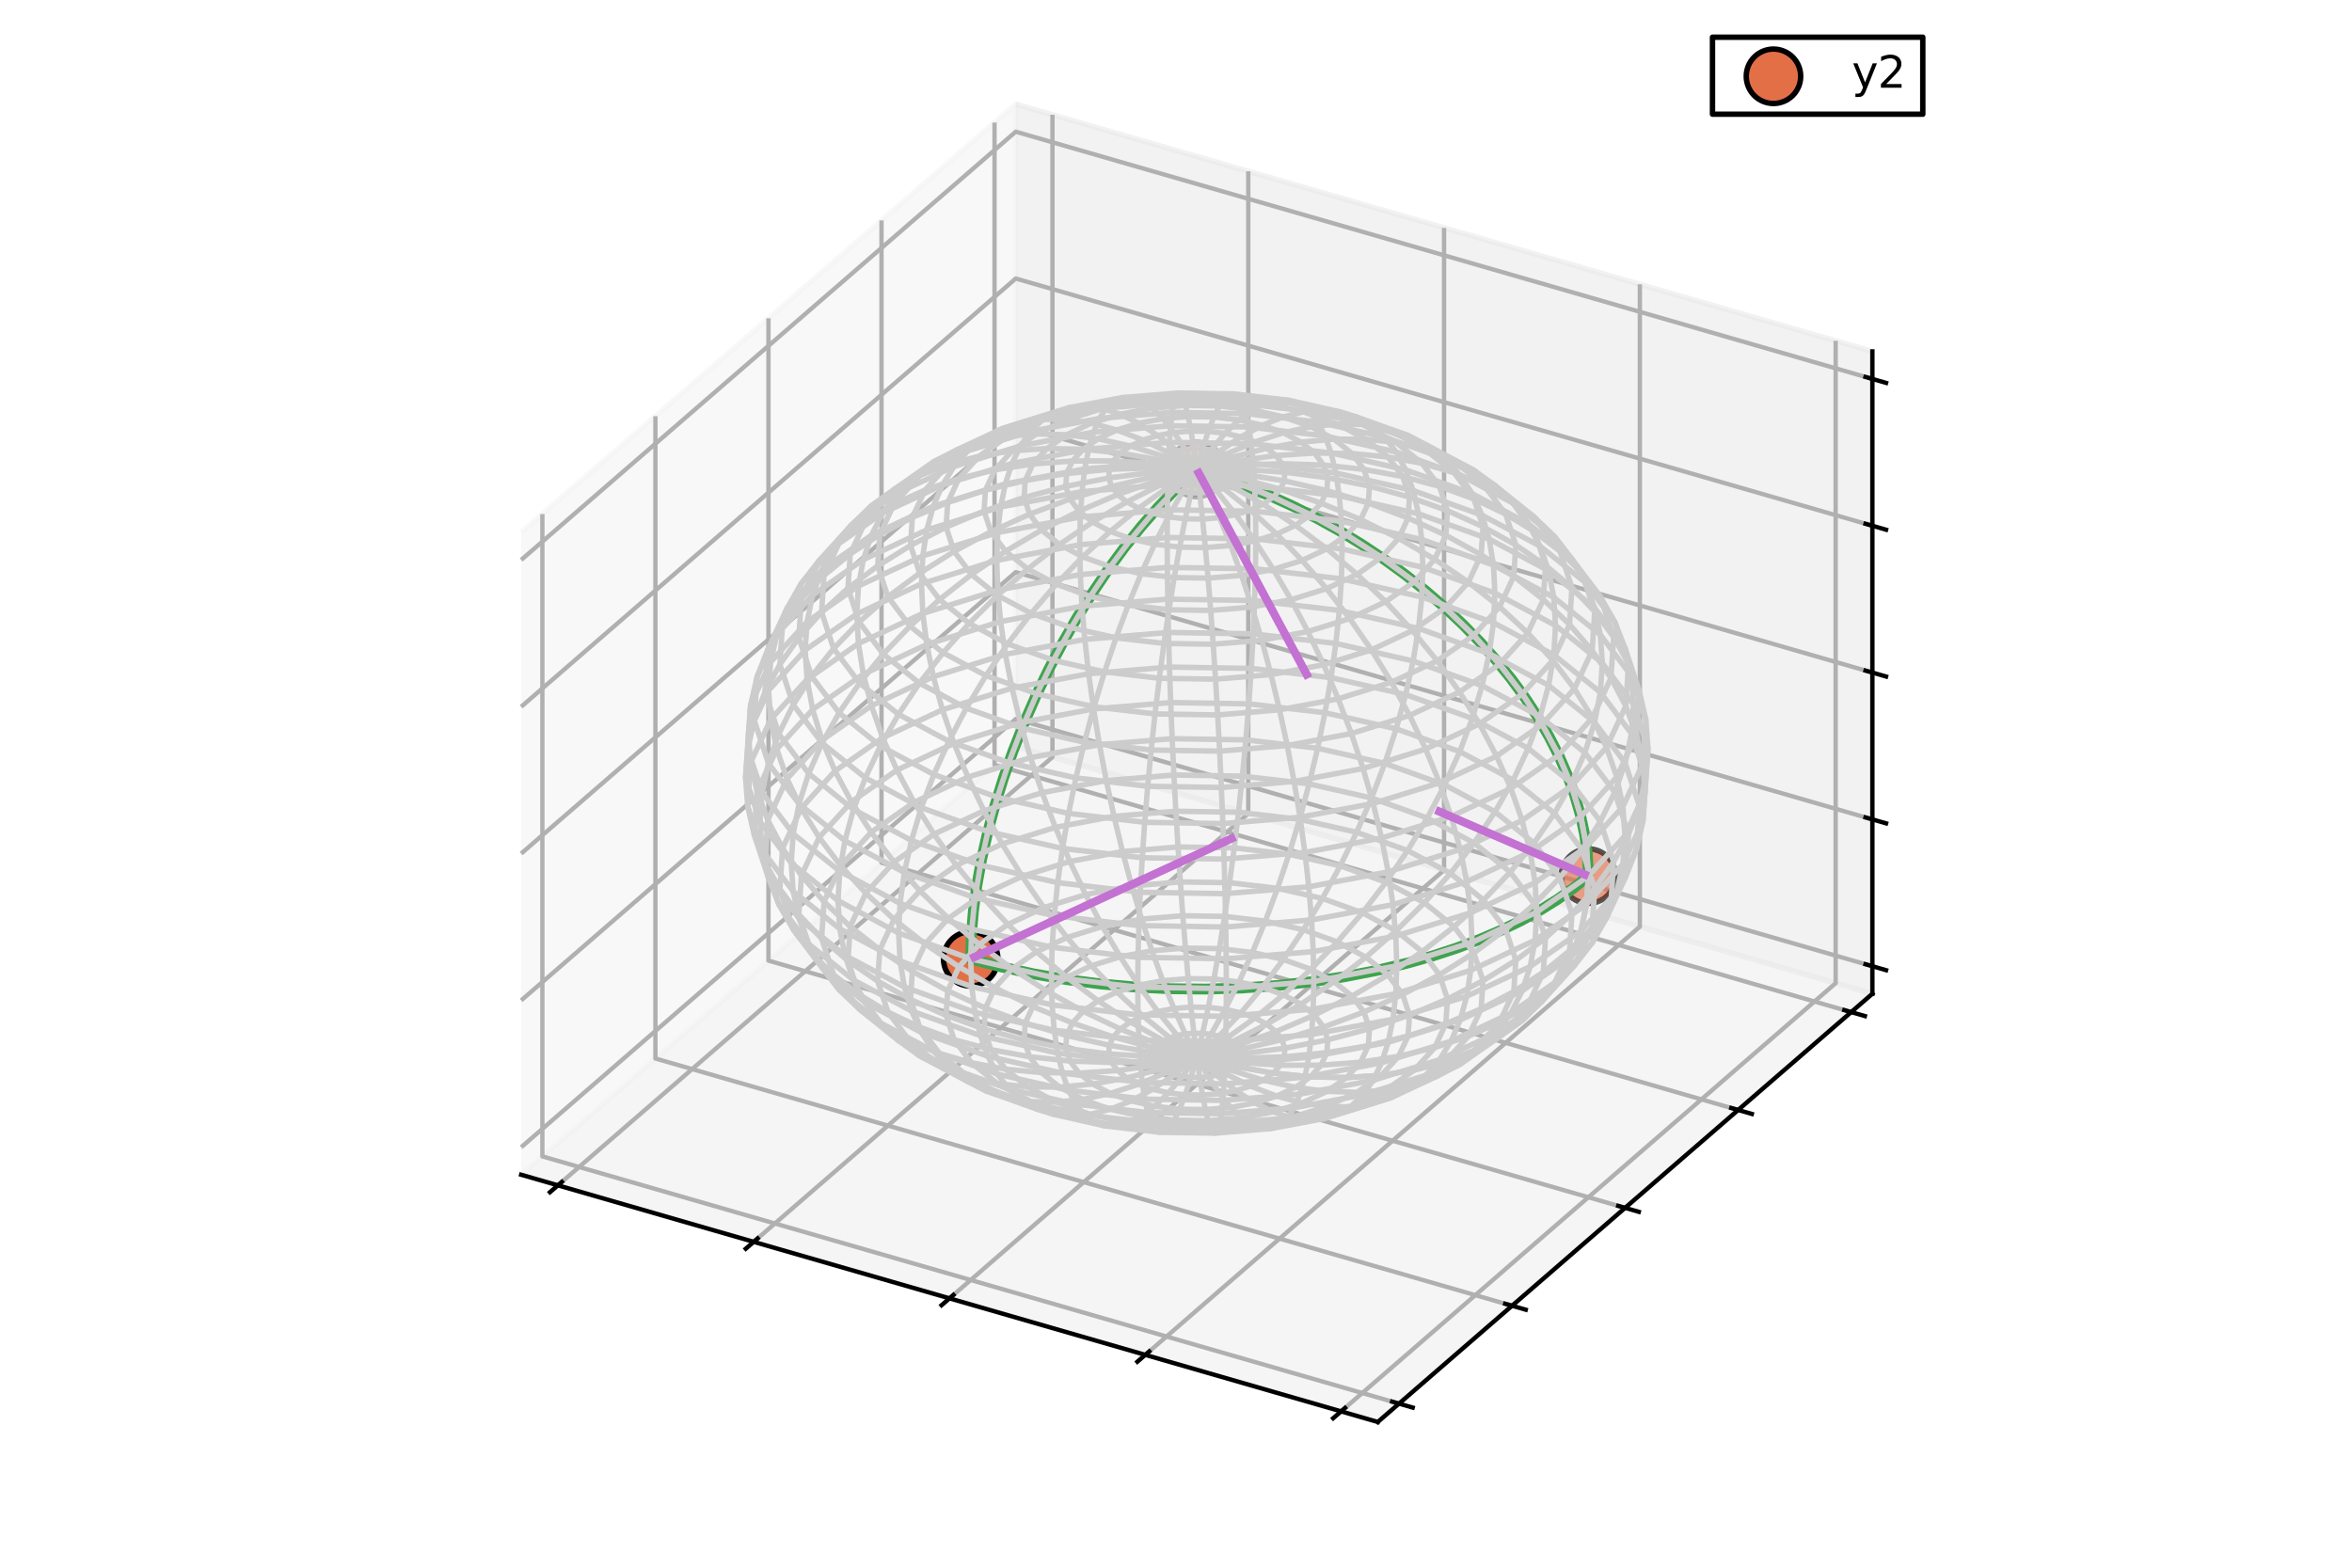 <?xml version="1.0" encoding="utf-8" standalone="no"?>
<!DOCTYPE svg PUBLIC "-//W3C//DTD SVG 1.1//EN"
  "http://www.w3.org/Graphics/SVG/1.1/DTD/svg11.dtd">
<svg xmlns:xlink="http://www.w3.org/1999/xlink" width="432pt" height="288pt" viewBox="0 0 432 288" xmlns="http://www.w3.org/2000/svg" version="1.1">
 <defs>
  <style type="text/css">*{stroke-linejoin: round; stroke-linecap: butt}</style>
 </defs>
 <g id="figure_1">
  <g id="patch_1">
   <path d="M 0 288 
L 432 288 
L 432 0 
L 0 0 
z
" style="fill: #ffffff"/>
  </g>
  <g id="patch_2">
   <path d="M 74.835 285.165 
L 357.165 285.165 
L 357.165 2.835 
L 74.835 2.835 
z
" style="fill: #ffffff"/>
  </g>
  <g id="pane3d_1">
   <g id="patch_3">
    <path d="M 95.726 215.812 
L 186.566 137.142 
L 186.566 19.138 
L 95.726 97.807 
" style="fill: #f2f2f2; opacity: 0.5; stroke: #f2f2f2; stroke-linejoin: miter"/>
   </g>
  </g>
  <g id="pane3d_2">
   <g id="patch_4">
    <path d="M 186.566 137.142 
L 343.905 182.562 
L 343.905 64.558 
L 186.566 19.138 
" style="fill: #e6e6e6; opacity: 0.5; stroke: #e6e6e6; stroke-linejoin: miter"/>
   </g>
  </g>
  <g id="pane3d_3">
   <g id="patch_5">
    <path d="M 95.726 215.812 
L 253.065 261.232 
L 343.905 182.562 
L 186.566 137.142 
" style="fill: #ececec; opacity: 0.5; stroke: #ececec; stroke-linejoin: miter"/>
   </g>
  </g>
  <g id="grid3d_1">
   <g id="Line3DCollection_1">
    <path d="M 102.469 217.758 
L 193.309 139.089 
L 193.309 21.084 
" style="fill: none; stroke: #b0b0b0; stroke-width: 0.8"/>
    <path d="M 138.432 228.14 
L 229.272 149.47 
L 229.272 31.466 
" style="fill: none; stroke: #b0b0b0; stroke-width: 0.8"/>
    <path d="M 174.395 238.522 
L 265.235 159.852 
L 265.235 41.848 
" style="fill: none; stroke: #b0b0b0; stroke-width: 0.8"/>
    <path d="M 210.359 248.904 
L 301.199 170.234 
L 301.199 52.229 
" style="fill: none; stroke: #b0b0b0; stroke-width: 0.8"/>
    <path d="M 246.322 259.285 
L 337.162 180.616 
L 337.162 62.611 
" style="fill: none; stroke: #b0b0b0; stroke-width: 0.8"/>
   </g>
  </g>
  <g id="grid3d_2">
   <g id="Line3DCollection_2">
    <path d="M 99.619 94.436 
L 99.619 212.44 
L 256.958 257.86 
" style="fill: none; stroke: #b0b0b0; stroke-width: 0.8"/>
    <path d="M 120.382 76.454 
L 120.382 194.459 
L 277.722 239.879 
" style="fill: none; stroke: #b0b0b0; stroke-width: 0.8"/>
    <path d="M 141.146 58.472 
L 141.146 176.477 
L 298.485 221.897 
" style="fill: none; stroke: #b0b0b0; stroke-width: 0.8"/>
    <path d="M 161.909 40.491 
L 161.909 158.495 
L 319.248 203.915 
" style="fill: none; stroke: #b0b0b0; stroke-width: 0.8"/>
    <path d="M 182.672 22.509 
L 182.672 140.514 
L 340.012 185.934 
" style="fill: none; stroke: #b0b0b0; stroke-width: 0.8"/>
   </g>
  </g>
  <g id="grid3d_3">
   <g id="Line3DCollection_3">
    <path d="M 343.905 177.505 
L 186.566 132.085 
L 95.726 210.755 
" style="fill: none; stroke: #b0b0b0; stroke-width: 0.8"/>
    <path d="M 343.905 150.532 
L 186.566 105.112 
L 95.726 183.782 
" style="fill: none; stroke: #b0b0b0; stroke-width: 0.8"/>
    <path d="M 343.905 123.56 
L 186.566 78.14 
L 95.726 156.81 
" style="fill: none; stroke: #b0b0b0; stroke-width: 0.8"/>
    <path d="M 343.905 96.587 
L 186.566 51.167 
L 95.726 129.837 
" style="fill: none; stroke: #b0b0b0; stroke-width: 0.8"/>
    <path d="M 343.905 69.615 
L 186.566 24.195 
L 95.726 102.865 
" style="fill: none; stroke: #b0b0b0; stroke-width: 0.8"/>
   </g>
  </g>
  <g id="axis3d_1">
   <g id="line2d_1">
    <path d="M 95.726 215.812 
L 253.065 261.232 
" style="fill: none; stroke: #000000; stroke-width: 0.8; stroke-linecap: square"/>
   </g>
   <g id="xtick_1">
    <g id="line2d_2">
     <path d="M 103.195 217.129 
L 101.015 219.017 
" style="fill: none; stroke: #000000; stroke-width: 0.8; stroke-linecap: square"/>
    </g>
   </g>
   <g id="xtick_2">
    <g id="line2d_3">
     <path d="M 139.159 227.511 
L 136.979 229.399 
" style="fill: none; stroke: #000000; stroke-width: 0.8; stroke-linecap: square"/>
    </g>
   </g>
   <g id="xtick_3">
    <g id="line2d_4">
     <path d="M 175.122 237.893 
L 172.942 239.781 
" style="fill: none; stroke: #000000; stroke-width: 0.8; stroke-linecap: square"/>
    </g>
   </g>
   <g id="xtick_4">
    <g id="line2d_5">
     <path d="M 211.085 248.274 
L 208.905 250.162 
" style="fill: none; stroke: #000000; stroke-width: 0.8; stroke-linecap: square"/>
    </g>
   </g>
   <g id="xtick_5">
    <g id="line2d_6">
     <path d="M 247.049 258.656 
L 244.868 260.544 
" style="fill: none; stroke: #000000; stroke-width: 0.8; stroke-linecap: square"/>
    </g>
   </g>
  </g>
  <g id="axis3d_2">
   <g id="line2d_7">
    <path d="M 343.905 182.562 
L 253.065 261.232 
" style="fill: none; stroke: #000000; stroke-width: 0.8; stroke-linecap: square"/>
   </g>
   <g id="xtick_6">
    <g id="line2d_8">
     <path d="M 255.699 257.497 
L 259.476 258.587 
" style="fill: none; stroke: #000000; stroke-width: 0.8; stroke-linecap: square"/>
    </g>
   </g>
   <g id="xtick_7">
    <g id="line2d_9">
     <path d="M 276.463 239.515 
L 280.239 240.605 
" style="fill: none; stroke: #000000; stroke-width: 0.8; stroke-linecap: square"/>
    </g>
   </g>
   <g id="xtick_8">
    <g id="line2d_10">
     <path d="M 297.226 221.534 
L 301.002 222.624 
" style="fill: none; stroke: #000000; stroke-width: 0.8; stroke-linecap: square"/>
    </g>
   </g>
   <g id="xtick_9">
    <g id="line2d_11">
     <path d="M 317.99 203.552 
L 321.766 204.642 
" style="fill: none; stroke: #000000; stroke-width: 0.8; stroke-linecap: square"/>
    </g>
   </g>
   <g id="xtick_10">
    <g id="line2d_12">
     <path d="M 338.753 185.57 
L 342.529 186.66 
" style="fill: none; stroke: #000000; stroke-width: 0.8; stroke-linecap: square"/>
    </g>
   </g>
  </g>
  <g id="axis3d_3">
   <g id="line2d_13">
    <path d="M 343.905 182.562 
L 343.905 64.558 
" style="fill: none; stroke: #000000; stroke-width: 0.8; stroke-linecap: square"/>
   </g>
   <g id="xtick_11">
    <g id="line2d_14">
     <path d="M 342.646 177.141 
L 346.422 178.232 
" style="fill: none; stroke: #000000; stroke-width: 0.8; stroke-linecap: square"/>
    </g>
    <g id="text_1">
     <!-- $-1.0$ -->
     <g style="fill: #ffffff" transform="translate(353.594 180.983) scale(0.08 -0.08)">
      <defs>
       <path id="DejaVuSans-2212" d="M 678 2272 
L 4684 2272 
L 4684 1741 
L 678 1741 
L 678 2272 
z
" transform="scale(0.016)"/>
       <path id="DejaVuSans-31" d="M 794 531 
L 1825 531 
L 1825 4091 
L 703 3866 
L 703 4441 
L 1819 4666 
L 2450 4666 
L 2450 531 
L 3481 531 
L 3481 0 
L 794 0 
L 794 531 
z
" transform="scale(0.016)"/>
       <path id="DejaVuSans-2e" d="M 684 794 
L 1344 794 
L 1344 0 
L 684 0 
L 684 794 
z
" transform="scale(0.016)"/>
       <path id="DejaVuSans-30" d="M 2034 4250 
Q 1547 4250 1301 3770 
Q 1056 3291 1056 2328 
Q 1056 1369 1301 889 
Q 1547 409 2034 409 
Q 2525 409 2770 889 
Q 3016 1369 3016 2328 
Q 3016 3291 2770 3770 
Q 2525 4250 2034 4250 
z
M 2034 4750 
Q 2819 4750 3233 4129 
Q 3647 3509 3647 2328 
Q 3647 1150 3233 529 
Q 2819 -91 2034 -91 
Q 1250 -91 836 529 
Q 422 1150 422 2328 
Q 422 3509 836 4129 
Q 1250 4750 2034 4750 
z
" transform="scale(0.016)"/>
      </defs>
      <use xlink:href="#DejaVuSans-2212" transform="translate(0 0.781)"/>
      <use xlink:href="#DejaVuSans-31" transform="translate(83.789 0.781)"/>
      <use xlink:href="#DejaVuSans-2e" transform="translate(147.412 0.781)"/>
      <use xlink:href="#DejaVuSans-30" transform="translate(179.199 0.781)"/>
     </g>
    </g>
   </g>
   <g id="xtick_12">
    <g id="line2d_15">
     <path d="M 342.646 150.169 
L 346.422 151.259 
" style="fill: none; stroke: #000000; stroke-width: 0.8; stroke-linecap: square"/>
    </g>
    <g id="text_2">
     <!-- $-0.5$ -->
     <g style="fill: #ffffff" transform="translate(353.594 154.011) scale(0.08 -0.08)">
      <defs>
       <path id="DejaVuSans-35" d="M 691 4666 
L 3169 4666 
L 3169 4134 
L 1269 4134 
L 1269 2991 
Q 1406 3038 1543 3061 
Q 1681 3084 1819 3084 
Q 2600 3084 3056 2656 
Q 3513 2228 3513 1497 
Q 3513 744 3044 326 
Q 2575 -91 1722 -91 
Q 1428 -91 1123 -41 
Q 819 9 494 109 
L 494 744 
Q 775 591 1075 516 
Q 1375 441 1709 441 
Q 2250 441 2565 725 
Q 2881 1009 2881 1497 
Q 2881 1984 2565 2268 
Q 2250 2553 1709 2553 
Q 1456 2553 1204 2497 
Q 953 2441 691 2322 
L 691 4666 
z
" transform="scale(0.016)"/>
      </defs>
      <use xlink:href="#DejaVuSans-2212" transform="translate(0 0.781)"/>
      <use xlink:href="#DejaVuSans-30" transform="translate(83.789 0.781)"/>
      <use xlink:href="#DejaVuSans-2e" transform="translate(147.412 0.781)"/>
      <use xlink:href="#DejaVuSans-35" transform="translate(179.199 0.781)"/>
     </g>
    </g>
   </g>
   <g id="xtick_13">
    <g id="line2d_16">
     <path d="M 342.646 123.196 
L 346.422 124.287 
" style="fill: none; stroke: #000000; stroke-width: 0.8; stroke-linecap: square"/>
    </g>
    <g id="text_3">
     <!-- $0.0$ -->
     <g style="fill: #ffffff" transform="translate(356.914 127.038) scale(0.08 -0.08)">
      <use xlink:href="#DejaVuSans-30" transform="translate(0 0.781)"/>
      <use xlink:href="#DejaVuSans-2e" transform="translate(63.623 0.781)"/>
      <use xlink:href="#DejaVuSans-30" transform="translate(95.41 0.781)"/>
     </g>
    </g>
   </g>
   <g id="xtick_14">
    <g id="line2d_17">
     <path d="M 342.646 96.224 
L 346.422 97.314 
" style="fill: none; stroke: #000000; stroke-width: 0.8; stroke-linecap: square"/>
    </g>
    <g id="text_4">
     <!-- $0.5$ -->
     <g style="fill: #ffffff" transform="translate(356.914 100.066) scale(0.08 -0.08)">
      <use xlink:href="#DejaVuSans-30" transform="translate(0 0.781)"/>
      <use xlink:href="#DejaVuSans-2e" transform="translate(63.623 0.781)"/>
      <use xlink:href="#DejaVuSans-35" transform="translate(95.41 0.781)"/>
     </g>
    </g>
   </g>
   <g id="xtick_15">
    <g id="line2d_18">
     <path d="M 342.646 69.252 
L 346.422 70.342 
" style="fill: none; stroke: #000000; stroke-width: 0.8; stroke-linecap: square"/>
    </g>
    <g id="text_5">
     <!-- $1.0$ -->
     <g style="fill: #ffffff" transform="translate(356.914 73.093) scale(0.08 -0.08)">
      <use xlink:href="#DejaVuSans-31" transform="translate(0 0.781)"/>
      <use xlink:href="#DejaVuSans-2e" transform="translate(63.623 0.781)"/>
      <use xlink:href="#DejaVuSans-30" transform="translate(95.41 0.781)"/>
     </g>
    </g>
   </g>
  </g>
  <g id="axes_1">
   <g id="Path3DCollection_1">
    <defs>
     <path id="C0_0_ff897563e1" d="M 0 5 
C 1.326 5 2.598 4.473 3.536 3.536 
C 4.473 2.598 5 1.326 5 -0 
C 5 -1.326 4.473 -2.598 3.536 -3.536 
C 2.598 -4.473 1.326 -5 0 -5 
C -1.326 -5 -2.598 -4.473 -3.536 -3.536 
C -4.473 -2.598 -5 -1.326 -5 0 
C -5 1.326 -4.473 2.598 -3.536 3.536 
C -2.598 4.473 -1.326 5 0 5 
z
"/>
    </defs>
    <g clip-path="url(#pfbbf02f4a1)">
     <use xlink:href="#C0_0_ff897563e1" x="219.815" y="86.24" style="fill: #e36f47; fill-opacity: 0.3; stroke: #000000; stroke-opacity: 0.3"/>
    </g>
    <g clip-path="url(#pfbbf02f4a1)">
     <use xlink:href="#C0_0_ff897563e1" x="291.742" y="160.948" style="fill: #e36f47; fill-opacity: 0.408; stroke: #000000; stroke-opacity: 0.408"/>
    </g>
    <g clip-path="url(#pfbbf02f4a1)">
     <use xlink:href="#C0_0_ff897563e1" x="291.742" y="160.948" style="fill: #e36f47; fill-opacity: 0.408; stroke: #000000; stroke-opacity: 0.408"/>
    </g>
    <g clip-path="url(#pfbbf02f4a1)">
     <use xlink:href="#C0_0_ff897563e1" x="178.288" y="176.148" style="fill: #e36f47; stroke: #000000"/>
    </g>
   </g>
   <g id="line2d_19">
    <path d="M 291.742 160.948 
L 289.021 163.144 
L 286.032 165.251 
L 282.788 167.261 
L 279.299 169.166 
L 275.581 170.959 
L 271.646 172.633 
L 267.512 174.181 
L 263.192 175.598 
L 258.705 176.878 
L 252.887 178.277 
L 246.868 179.447 
L 240.687 180.379 
L 234.379 181.068 
L 227.983 181.51 
L 221.537 181.703 
L 215.082 181.644 
L 208.655 181.335 
L 202.295 180.777 
L 196.041 179.974 
L 189.931 178.93 
L 184.001 177.652 
L 178.288 176.148 
L 178.414 171.849 
L 178.79 167.358 
L 179.413 162.703 
L 180.281 157.912 
L 181.388 153.014 
L 182.727 148.038 
L 184.29 143.015 
L 186.068 137.975 
L 188.05 132.948 
L 190.224 127.965 
L 192.577 123.055 
L 195.094 118.249 
L 197.761 113.576 
L 200.561 109.064 
L 203.477 104.739 
L 206.492 100.629 
L 209.588 96.758 
L 212.746 93.15 
L 215.946 89.825 
L 219.169 86.806 
L 219.815 86.24 
L 224.287 87.635 
L 228.741 89.233 
L 233.161 91.029 
L 237.529 93.015 
L 241.829 95.183 
L 246.043 97.526 
L 250.156 100.033 
L 254.152 102.696 
L 258.015 105.504 
L 261.73 108.446 
L 265.283 111.51 
L 268.66 114.686 
L 271.848 117.96 
L 274.834 121.321 
L 277.608 124.754 
L 280.158 128.247 
L 282.475 131.786 
L 284.549 135.358 
L 286.373 138.948 
L 287.94 142.544 
L 289.243 146.13 
L 290.277 149.693 
L 291.038 153.219 
L 291.525 156.695 
L 291.733 160.107 
L 291.742 160.948 
L 291.742 160.948 
" clip-path="url(#pfbbf02f4a1)" style="fill: none; stroke: #3ea44e; stroke-width: 2"/>
   </g>
   <g id="Line3DCollection_4">
    <path d="M 219.815 86.24 
L 226.865 88.535 
L 233.847 91.327 
L 240.694 94.59 
L 247.34 98.292 
L 253.721 102.397 
L 259.776 106.867 
L 265.445 111.657 
L 270.675 116.722 
L 275.415 122.013 
L 279.62 127.479 
L 283.249 133.067 
L 286.267 138.724 
L 288.645 144.395 
L 290.36 150.025 
L 291.396 155.561 
L 291.742 160.948 
L 291.396 166.136 
L 290.36 171.073 
L 288.645 175.713 
L 286.267 180.011 
L 283.249 183.926 
L 279.62 187.419 
L 275.415 190.457 
L 270.675 193.012 
L 265.445 195.057 
L 259.776 196.574 
L 253.721 197.548 
L 247.34 197.969 
L 240.694 197.834 
L 233.847 197.144 
L 226.865 195.905 
L 219.815 194.13 
" clip-path="url(#pfbbf02f4a1)" style="fill: none; stroke: #cccccc"/>
    <path d="M 219.815 86.24 
L 227.524 87.808 
L 235.158 89.88 
L 242.645 92.437 
L 249.912 95.454 
L 256.889 98.902 
L 263.509 102.747 
L 269.708 106.953 
L 275.426 111.479 
L 280.61 116.281 
L 285.207 121.313 
L 289.175 126.527 
L 292.475 131.873 
L 295.075 137.299 
L 296.95 142.752 
L 298.083 148.181 
L 298.461 153.533 
L 298.083 158.756 
L 296.95 163.801 
L 295.075 168.618 
L 292.475 173.161 
L 289.175 177.386 
L 285.207 181.254 
L 280.61 184.725 
L 275.426 187.768 
L 269.708 190.353 
L 263.509 192.454 
L 256.889 194.052 
L 249.912 195.132 
L 242.645 195.682 
L 235.158 195.697 
L 227.524 195.178 
L 219.815 194.13 
" clip-path="url(#pfbbf02f4a1)" style="fill: none; stroke: #cccccc"/>
    <path d="M 219.815 86.24 
L 227.886 87.031 
L 235.88 88.334 
L 243.718 90.136 
L 251.327 92.42 
L 258.632 95.165 
L 265.563 98.343 
L 272.053 101.923 
L 278.041 105.873 
L 283.467 110.152 
L 288.281 114.721 
L 292.435 119.536 
L 295.89 124.549 
L 298.613 129.712 
L 300.576 134.977 
L 301.762 140.291 
L 302.158 145.605 
L 301.762 150.866 
L 300.576 156.025 
L 298.613 161.031 
L 295.89 165.836 
L 292.435 170.395 
L 288.281 174.662 
L 283.467 178.597 
L 278.041 182.162 
L 272.053 185.323 
L 265.563 188.05 
L 258.632 190.315 
L 251.327 192.098 
L 243.718 193.38 
L 235.88 194.151 
L 227.886 194.401 
L 219.815 194.13 
" clip-path="url(#pfbbf02f4a1)" style="fill: none; stroke: #cccccc"/>
    <path d="M 219.815 86.24 
L 227.939 86.233 
L 235.984 86.746 
L 243.873 87.774 
L 251.531 89.307 
L 258.883 91.329 
L 265.859 93.822 
L 272.391 96.762 
L 278.417 100.119 
L 283.879 103.863 
L 288.724 107.956 
L 292.905 112.36 
L 296.383 117.032 
L 299.123 121.926 
L 301.099 126.997 
L 302.292 132.194 
L 302.691 137.469 
L 302.292 142.769 
L 301.099 148.045 
L 299.123 153.245 
L 296.383 158.319 
L 292.905 163.219 
L 288.724 167.897 
L 283.879 172.308 
L 278.417 176.409 
L 272.391 180.162 
L 265.859 183.529 
L 258.883 186.48 
L 251.531 188.984 
L 243.873 191.018 
L 235.984 192.563 
L 227.939 193.604 
L 219.815 194.13 
" clip-path="url(#pfbbf02f4a1)" style="fill: none; stroke: #cccccc"/>
    <path d="M 219.815 86.24 
L 227.679 85.446 
L 235.466 85.179 
L 243.103 85.443 
L 250.516 86.233 
L 257.632 87.543 
L 264.385 89.36 
L 270.709 91.666 
L 276.542 94.44 
L 281.829 97.654 
L 286.519 101.278 
L 290.566 105.276 
L 293.932 109.611 
L 296.585 114.24 
L 298.498 119.119 
L 299.653 124.201 
L 300.039 129.437 
L 299.653 134.776 
L 298.498 140.167 
L 296.585 145.559 
L 293.932 150.899 
L 290.566 156.135 
L 286.519 161.218 
L 281.829 166.099 
L 276.542 170.73 
L 270.709 175.066 
L 264.385 179.067 
L 257.632 182.693 
L 250.516 185.91 
L 243.103 188.687 
L 235.466 190.996 
L 227.679 192.816 
L 219.815 194.13 
" clip-path="url(#pfbbf02f4a1)" style="fill: none; stroke: #cccccc"/>
    <path d="M 219.815 86.24 
L 227.116 84.699 
L 234.347 83.693 
L 241.438 83.231 
L 248.321 83.317 
L 254.929 83.951 
L 261.199 85.127 
L 267.07 86.833 
L 272.487 89.053 
L 277.396 91.765 
L 281.75 94.943 
L 285.508 98.557 
L 288.634 102.572 
L 291.096 106.949 
L 292.873 111.647 
L 293.945 116.619 
L 294.304 121.818 
L 293.945 127.194 
L 292.873 132.695 
L 291.096 138.268 
L 288.634 143.86 
L 285.508 149.416 
L 281.75 154.883 
L 277.396 160.209 
L 272.487 165.342 
L 267.07 170.233 
L 261.199 174.834 
L 254.929 179.102 
L 248.321 182.995 
L 241.438 186.475 
L 234.347 189.51 
L 227.116 192.07 
L 219.815 194.13 
" clip-path="url(#pfbbf02f4a1)" style="fill: none; stroke: #cccccc"/>
    <path d="M 219.815 86.24 
L 226.274 84.022 
L 232.67 82.344 
L 238.942 81.224 
L 245.031 80.672 
L 250.876 80.693 
L 256.422 81.286 
L 261.616 82.447 
L 266.407 84.164 
L 270.75 86.421 
L 274.602 89.195 
L 277.926 92.46 
L 280.691 96.185 
L 282.869 100.334 
L 284.44 104.866 
L 285.389 109.739 
L 285.706 114.905 
L 285.389 120.314 
L 284.44 125.915 
L 282.869 131.653 
L 280.691 137.473 
L 277.926 143.319 
L 274.602 149.135 
L 270.75 154.865 
L 266.407 160.454 
L 261.616 165.847 
L 256.422 170.994 
L 250.876 175.843 
L 245.031 180.349 
L 238.942 184.468 
L 232.67 188.161 
L 226.274 191.392 
L 219.815 194.13 
" clip-path="url(#pfbbf02f4a1)" style="fill: none; stroke: #cccccc"/>
    <path d="M 219.815 86.24 
L 225.183 83.439 
L 230.499 81.185 
L 235.712 79.499 
L 240.771 78.398 
L 245.629 77.892 
L 250.239 77.985 
L 254.555 78.678 
L 258.537 79.963 
L 262.146 81.828 
L 265.347 84.255 
L 268.11 87.22 
L 270.408 90.696 
L 272.218 94.648 
L 273.524 99.039 
L 274.313 103.826 
L 274.576 108.963 
L 274.313 114.401 
L 273.524 120.087 
L 272.218 125.967 
L 270.408 131.984 
L 268.11 138.079 
L 265.347 144.195 
L 262.146 150.272 
L 258.537 156.253 
L 254.555 162.078 
L 250.239 167.693 
L 245.629 173.042 
L 240.771 178.075 
L 235.712 182.744 
L 230.499 187.002 
L 225.183 190.81 
L 219.815 194.13 
" clip-path="url(#pfbbf02f4a1)" style="fill: none; stroke: #cccccc"/>
    <path d="M 219.815 86.24 
L 223.886 82.974 
L 227.917 80.26 
L 231.87 78.123 
L 235.707 76.584 
L 239.391 75.657 
L 242.886 75.351 
L 246.16 75.67 
L 249.179 76.61 
L 251.916 78.162 
L 254.344 80.312 
L 256.439 83.038 
L 258.181 86.315 
L 259.554 90.111 
L 260.544 94.388 
L 261.142 99.107 
L 261.342 104.221 
L 261.142 109.682 
L 260.544 115.437 
L 259.554 121.429 
L 258.181 127.603 
L 256.439 133.897 
L 254.344 140.253 
L 251.916 146.607 
L 249.179 152.9 
L 246.16 159.07 
L 242.886 165.058 
L 239.391 170.807 
L 235.707 176.261 
L 231.87 181.367 
L 227.917 186.077 
L 223.886 190.345 
L 219.815 194.13 
" clip-path="url(#pfbbf02f4a1)" style="fill: none; stroke: #cccccc"/>
    <path d="M 219.815 86.24 
L 222.432 82.645 
L 225.024 79.605 
L 227.565 77.148 
L 230.032 75.298 
L 232.4 74.073 
L 234.647 73.484 
L 236.752 73.538 
L 238.693 74.234 
L 240.452 75.565 
L 242.013 77.519 
L 243.36 80.075 
L 244.48 83.211 
L 245.362 86.896 
L 245.999 91.093 
L 246.383 95.764 
L 246.512 100.862 
L 246.383 106.339 
L 245.999 112.141 
L 245.362 118.214 
L 244.48 124.499 
L 243.36 130.934 
L 242.013 137.459 
L 240.452 144.01 
L 238.693 150.524 
L 236.752 156.938 
L 234.647 163.192 
L 232.4 169.223 
L 230.032 174.975 
L 227.565 180.392 
L 225.024 185.422 
L 222.432 190.016 
L 219.815 194.13 
" clip-path="url(#pfbbf02f4a1)" style="fill: none; stroke: #cccccc"/>
    <path d="M 219.815 86.24 
L 220.878 82.464 
L 221.93 79.244 
L 222.962 76.611 
L 223.964 74.59 
L 224.926 73.201 
L 225.838 72.457 
L 226.693 72.366 
L 227.481 72.927 
L 228.195 74.136 
L 228.829 75.982 
L 229.376 78.445 
L 229.831 81.503 
L 230.189 85.127 
L 230.448 89.28 
L 230.604 93.924 
L 230.656 99.013 
L 230.604 104.499 
L 230.448 110.328 
L 230.189 116.445 
L 229.831 122.791 
L 229.376 129.304 
L 228.829 135.922 
L 228.195 142.581 
L 227.481 149.217 
L 226.693 155.766 
L 225.838 162.165 
L 224.926 168.352 
L 223.964 174.268 
L 222.962 179.855 
L 221.93 185.061 
L 220.878 189.834 
L 219.815 194.13 
" clip-path="url(#pfbbf02f4a1)" style="fill: none; stroke: #cccccc"/>
    <path d="M 219.815 86.24 
L 219.283 82.438 
L 218.756 79.192 
L 218.238 76.534 
L 217.737 74.488 
L 217.255 73.076 
L 216.797 72.309 
L 216.369 72.197 
L 215.974 72.739 
L 215.616 73.93 
L 215.299 75.76 
L 215.025 78.21 
L 214.797 81.257 
L 214.617 84.872 
L 214.488 89.019 
L 214.409 93.659 
L 214.383 98.747 
L 214.409 104.234 
L 214.488 110.067 
L 214.617 116.19 
L 214.797 122.545 
L 215.025 129.069 
L 215.299 135.701 
L 215.616 142.375 
L 215.974 149.029 
L 216.369 155.597 
L 216.797 162.017 
L 217.255 168.226 
L 217.737 174.166 
L 218.238 179.778 
L 218.756 185.009 
L 219.283 189.808 
L 219.815 194.13 
" clip-path="url(#pfbbf02f4a1)" style="fill: none; stroke: #cccccc"/>
    <path d="M 219.815 86.24 
L 217.708 82.568 
L 215.622 79.451 
L 213.575 76.919 
L 211.589 74.996 
L 209.682 73.701 
L 207.873 73.046 
L 206.178 73.038 
L 204.615 73.676 
L 203.199 74.956 
L 201.942 76.863 
L 200.858 79.38 
L 199.956 82.482 
L 199.245 86.141 
L 198.732 90.319 
L 198.423 94.978 
L 198.319 100.073 
L 198.423 105.554 
L 198.732 111.368 
L 199.245 117.459 
L 199.956 123.77 
L 200.858 130.239 
L 201.942 136.803 
L 203.199 143.4 
L 204.615 149.966 
L 206.178 156.438 
L 207.873 162.753 
L 209.682 168.851 
L 211.589 174.673 
L 213.575 180.163 
L 215.622 185.268 
L 217.708 189.938 
L 219.815 194.13 
" clip-path="url(#pfbbf02f4a1)" style="fill: none; stroke: #cccccc"/>
    <path d="M 219.815 86.24 
L 216.215 82.849 
L 212.649 80.01 
L 209.152 77.751 
L 205.758 76.093 
L 202.499 75.053 
L 199.407 74.639 
L 196.512 74.857 
L 193.841 75.704 
L 191.42 77.172 
L 189.272 79.247 
L 187.419 81.909 
L 185.878 85.132 
L 184.663 88.885 
L 183.787 93.132 
L 183.258 97.832 
L 183.082 102.94 
L 183.258 108.407 
L 183.787 114.18 
L 184.663 120.204 
L 185.878 126.419 
L 187.419 132.768 
L 189.272 139.187 
L 191.42 145.617 
L 193.841 151.994 
L 196.512 158.257 
L 199.407 164.346 
L 202.499 170.203 
L 205.758 175.771 
L 209.152 180.995 
L 212.649 185.827 
L 216.215 190.219 
L 219.815 194.13 
" clip-path="url(#pfbbf02f4a1)" style="fill: none; stroke: #cccccc"/>
    <path d="M 219.815 86.24 
L 214.86 83.27 
L 209.952 80.849 
L 205.139 78.999 
L 200.467 77.738 
L 195.982 77.079 
L 191.726 77.028 
L 187.74 77.584 
L 184.064 78.744 
L 180.732 80.495 
L 177.776 82.821 
L 175.225 85.7 
L 173.104 89.103 
L 171.432 92.998 
L 170.227 97.348 
L 169.499 102.11 
L 169.255 107.239 
L 169.499 112.685 
L 170.227 118.396 
L 171.432 124.317 
L 173.104 130.391 
L 175.225 136.559 
L 177.776 142.762 
L 180.732 148.94 
L 184.064 155.034 
L 187.74 160.984 
L 191.726 166.735 
L 195.982 172.23 
L 200.467 177.416 
L 205.139 182.243 
L 209.952 186.666 
L 214.86 190.641 
L 219.815 194.13 
" clip-path="url(#pfbbf02f4a1)" style="fill: none; stroke: #cccccc"/>
    <path d="M 219.815 86.24 
L 213.695 83.816 
L 207.633 81.935 
L 201.689 80.614 
L 195.919 79.868 
L 190.38 79.702 
L 185.124 80.119 
L 180.202 81.115 
L 175.661 82.679 
L 171.546 84.797 
L 167.896 87.448 
L 164.745 90.608 
L 162.125 94.245 
L 160.061 98.324 
L 158.572 102.806 
L 157.673 107.648 
L 157.372 112.804 
L 157.673 118.224 
L 158.572 123.854 
L 160.061 129.643 
L 162.125 135.532 
L 164.745 141.467 
L 167.896 147.389 
L 171.546 153.242 
L 175.661 158.969 
L 180.202 164.515 
L 185.124 169.826 
L 190.38 174.853 
L 195.919 179.545 
L 201.689 183.859 
L 207.633 187.751 
L 213.695 191.186 
L 219.815 194.13 
" clip-path="url(#pfbbf02f4a1)" style="fill: none; stroke: #cccccc"/>
    <path d="M 219.815 86.24 
L 212.765 84.464 
L 205.783 83.226 
L 198.936 82.535 
L 192.29 82.4 
L 185.909 82.822 
L 179.855 83.796 
L 174.186 85.313 
L 168.955 87.358 
L 164.215 89.912 
L 160.01 92.95 
L 156.382 96.444 
L 153.364 100.358 
L 150.986 104.656 
L 149.271 109.296 
L 148.235 114.234 
L 147.889 119.421 
L 148.235 124.809 
L 149.271 130.344 
L 150.986 135.975 
L 153.364 141.646 
L 156.382 147.302 
L 160.01 152.891 
L 164.215 158.357 
L 168.955 163.648 
L 174.186 168.713 
L 179.855 173.503 
L 185.909 177.972 
L 192.29 182.078 
L 198.936 185.78 
L 205.783 189.042 
L 212.765 191.835 
L 219.815 194.13 
" clip-path="url(#pfbbf02f4a1)" style="fill: none; stroke: #cccccc"/>
    <path d="M 219.815 86.24 
L 212.107 85.191 
L 204.472 84.672 
L 196.986 84.688 
L 189.719 85.238 
L 182.742 86.317 
L 176.122 87.915 
L 169.923 90.017 
L 164.204 92.601 
L 159.021 95.644 
L 154.423 99.116 
L 150.456 102.983 
L 147.156 107.209 
L 144.556 111.752 
L 142.68 116.569 
L 141.548 121.613 
L 141.169 126.836 
L 141.548 132.188 
L 142.68 137.617 
L 144.556 143.071 
L 147.156 148.496 
L 150.456 153.842 
L 154.423 159.056 
L 159.021 164.089 
L 164.204 168.891 
L 169.923 173.417 
L 176.122 177.622 
L 182.742 181.468 
L 189.719 184.915 
L 196.986 187.932 
L 204.472 190.489 
L 212.107 192.562 
L 219.815 194.13 
" clip-path="url(#pfbbf02f4a1)" style="fill: none; stroke: #cccccc"/>
    <path d="M 219.815 86.24 
L 211.744 85.968 
L 203.751 86.219 
L 195.912 86.989 
L 188.304 88.272 
L 180.999 90.054 
L 174.068 92.32 
L 167.577 95.046 
L 161.59 98.207 
L 156.163 101.772 
L 151.349 105.708 
L 147.195 109.975 
L 143.74 114.533 
L 141.018 119.338 
L 139.054 124.344 
L 137.869 129.503 
L 137.472 134.764 
L 137.869 140.078 
L 139.054 145.393 
L 141.018 150.657 
L 143.74 155.821 
L 147.195 160.834 
L 151.349 165.648 
L 156.163 170.217 
L 161.59 174.497 
L 167.577 178.446 
L 174.068 182.027 
L 180.999 185.205 
L 188.304 187.949 
L 195.912 190.233 
L 203.751 192.036 
L 211.744 193.339 
L 219.815 194.13 
" clip-path="url(#pfbbf02f4a1)" style="fill: none; stroke: #cccccc"/>
    <path d="M 219.815 86.24 
L 211.692 86.766 
L 203.647 87.806 
L 195.758 89.351 
L 188.1 91.385 
L 180.748 93.89 
L 173.772 96.84 
L 167.239 100.208 
L 161.213 103.96 
L 155.751 108.062 
L 150.906 112.473 
L 146.725 117.151 
L 143.248 122.05 
L 140.508 127.124 
L 138.532 132.324 
L 137.338 137.6 
L 136.939 142.901 
L 137.338 148.175 
L 138.532 153.373 
L 140.508 158.443 
L 143.248 163.338 
L 146.725 168.009 
L 150.906 172.413 
L 155.751 176.507 
L 161.213 180.25 
L 167.239 183.608 
L 173.772 186.547 
L 180.748 189.04 
L 188.1 191.063 
L 195.758 192.595 
L 203.647 193.623 
L 211.692 194.136 
L 219.815 194.13 
" clip-path="url(#pfbbf02f4a1)" style="fill: none; stroke: #cccccc"/>
    <path d="M 219.815 86.24 
L 211.952 87.553 
L 204.164 89.373 
L 196.528 91.683 
L 189.115 94.459 
L 181.998 97.676 
L 175.245 101.302 
L 168.922 105.303 
L 163.089 109.64 
L 157.802 114.271 
L 153.112 119.151 
L 149.064 124.234 
L 145.698 129.471 
L 143.046 134.81 
L 141.133 140.202 
L 139.978 145.593 
L 139.592 150.933 
L 139.978 156.168 
L 141.133 161.25 
L 143.046 166.129 
L 145.698 170.758 
L 149.064 175.093 
L 153.112 179.092 
L 157.802 182.715 
L 163.089 185.93 
L 168.922 188.703 
L 175.245 191.01 
L 181.998 192.826 
L 189.115 194.136 
L 196.528 194.927 
L 204.164 195.19 
L 211.952 194.923 
L 219.815 194.13 
" clip-path="url(#pfbbf02f4a1)" style="fill: none; stroke: #cccccc"/>
    <path d="M 219.815 86.24 
L 212.514 88.3 
L 205.283 90.859 
L 198.192 93.894 
L 191.31 97.375 
L 184.702 101.268 
L 178.432 105.535 
L 172.56 110.137 
L 167.144 115.027 
L 162.235 120.16 
L 157.88 125.486 
L 154.122 130.953 
L 150.997 136.51 
L 148.534 142.101 
L 146.758 147.675 
L 145.685 153.176 
L 145.327 158.552 
L 145.685 163.751 
L 146.758 168.723 
L 148.534 173.42 
L 150.997 177.797 
L 154.122 181.812 
L 157.88 185.426 
L 162.235 188.605 
L 167.144 191.317 
L 172.56 193.537 
L 178.432 195.242 
L 184.702 196.418 
L 191.31 197.052 
L 198.192 197.138 
L 205.283 196.676 
L 212.514 195.67 
L 219.815 194.13 
" clip-path="url(#pfbbf02f4a1)" style="fill: none; stroke: #cccccc"/>
    <path d="M 219.815 86.24 
L 213.357 88.977 
L 206.961 92.208 
L 200.688 95.901 
L 194.6 100.02 
L 188.755 104.526 
L 183.208 109.376 
L 178.015 114.522 
L 173.223 119.915 
L 168.881 125.504 
L 165.029 131.234 
L 161.705 137.05 
L 158.94 142.897 
L 156.762 148.717 
L 155.19 154.455 
L 154.242 160.055 
L 153.924 165.465 
L 154.242 170.63 
L 155.19 175.503 
L 156.762 180.036 
L 158.94 184.184 
L 161.705 187.909 
L 165.029 191.174 
L 168.881 193.949 
L 173.223 196.205 
L 178.015 197.922 
L 183.208 199.083 
L 188.755 199.677 
L 194.6 199.698 
L 200.688 199.145 
L 206.961 198.025 
L 213.357 196.348 
L 219.815 194.13 
" clip-path="url(#pfbbf02f4a1)" style="fill: none; stroke: #cccccc"/>
    <path d="M 219.815 86.24 
L 214.448 89.56 
L 209.132 93.367 
L 203.919 97.626 
L 198.859 102.294 
L 194.001 107.327 
L 189.392 112.677 
L 185.075 118.291 
L 181.093 124.117 
L 177.484 130.097 
L 174.283 136.174 
L 171.52 142.29 
L 169.223 148.386 
L 167.412 154.402 
L 166.106 160.282 
L 165.318 165.968 
L 165.054 171.406 
L 165.318 176.543 
L 166.106 181.33 
L 167.412 185.721 
L 169.223 189.674 
L 171.52 193.149 
L 174.283 196.115 
L 177.484 198.542 
L 181.093 200.407 
L 185.075 201.691 
L 189.392 202.384 
L 194.001 202.478 
L 198.859 201.971 
L 203.919 200.87 
L 209.132 199.184 
L 214.448 196.93 
L 219.815 194.13 
" clip-path="url(#pfbbf02f4a1)" style="fill: none; stroke: #cccccc"/>
    <path d="M 219.815 86.24 
L 215.745 90.025 
L 211.714 94.292 
L 207.761 99.002 
L 203.924 104.109 
L 200.24 109.562 
L 196.744 115.311 
L 193.471 121.3 
L 190.451 127.47 
L 187.715 133.762 
L 185.287 140.117 
L 183.192 146.472 
L 181.449 152.767 
L 180.077 158.94 
L 179.086 164.933 
L 178.488 170.687 
L 178.288 176.148 
L 178.488 181.262 
L 179.086 185.981 
L 180.077 190.259 
L 181.449 194.054 
L 183.192 197.331 
L 185.287 200.057 
L 187.715 202.207 
L 190.451 203.759 
L 193.471 204.7 
L 196.744 205.018 
L 200.24 204.713 
L 203.924 203.786 
L 207.761 202.246 
L 211.714 200.109 
L 215.745 197.395 
L 219.815 194.13 
" clip-path="url(#pfbbf02f4a1)" style="fill: none; stroke: #cccccc"/>
    <path d="M 219.815 86.24 
L 217.199 90.354 
L 214.607 94.948 
L 212.066 99.977 
L 209.599 105.394 
L 207.231 111.146 
L 204.983 117.178 
L 202.879 123.431 
L 200.938 129.845 
L 199.178 136.36 
L 197.618 142.91 
L 196.271 149.435 
L 195.151 155.871 
L 194.268 162.155 
L 193.632 168.228 
L 193.247 174.031 
L 193.119 179.508 
L 193.247 184.606 
L 193.632 189.276 
L 194.268 193.474 
L 195.151 197.158 
L 196.271 200.294 
L 197.618 202.851 
L 199.178 204.804 
L 200.938 206.135 
L 202.879 206.831 
L 204.983 206.885 
L 207.231 206.297 
L 209.599 205.072 
L 212.066 203.222 
L 214.607 200.765 
L 217.199 197.724 
L 219.815 194.13 
" clip-path="url(#pfbbf02f4a1)" style="fill: none; stroke: #cccccc"/>
    <path d="M 219.815 86.24 
L 218.753 90.535 
L 217.7 95.308 
L 216.668 100.514 
L 215.667 106.102 
L 214.705 112.018 
L 213.793 118.205 
L 212.938 124.604 
L 212.15 131.153 
L 211.435 137.788 
L 210.802 144.447 
L 210.255 151.065 
L 209.8 157.578 
L 209.441 163.924 
L 209.183 170.041 
L 209.027 175.871 
L 208.975 181.356 
L 209.027 186.446 
L 209.183 191.089 
L 209.441 195.243 
L 209.8 198.866 
L 210.255 201.924 
L 210.802 204.388 
L 211.435 206.233 
L 212.15 207.442 
L 212.938 208.004 
L 213.793 207.912 
L 214.705 207.168 
L 215.667 205.779 
L 216.668 203.758 
L 217.7 201.125 
L 218.753 197.905 
L 219.815 194.13 
" clip-path="url(#pfbbf02f4a1)" style="fill: none; stroke: #cccccc"/>
    <path d="M 219.815 86.24 
L 220.348 90.561 
L 220.875 95.36 
L 221.392 100.591 
L 221.894 106.204 
L 222.376 112.143 
L 222.833 118.353 
L 223.261 124.773 
L 223.656 131.341 
L 224.014 137.994 
L 224.332 144.669 
L 224.606 151.3 
L 224.834 157.825 
L 225.013 164.179 
L 225.143 170.302 
L 225.221 176.136 
L 225.247 181.623 
L 225.221 186.711 
L 225.143 191.351 
L 225.013 195.498 
L 224.834 199.112 
L 224.606 202.159 
L 224.332 204.609 
L 224.014 206.439 
L 223.656 207.631 
L 223.261 208.173 
L 222.833 208.06 
L 222.376 207.294 
L 221.894 205.881 
L 221.392 203.836 
L 220.875 201.177 
L 220.348 197.932 
L 219.815 194.13 
" clip-path="url(#pfbbf02f4a1)" style="fill: none; stroke: #cccccc"/>
    <path d="M 219.815 86.24 
L 221.922 90.431 
L 224.009 95.102 
L 226.055 100.206 
L 228.041 105.696 
L 229.948 111.518 
L 231.758 117.616 
L 233.452 123.931 
L 235.015 130.403 
L 236.432 136.969 
L 237.688 143.566 
L 238.773 150.131 
L 239.675 156.599 
L 240.386 162.91 
L 240.898 169.002 
L 241.208 174.816 
L 241.311 180.297 
L 241.208 185.391 
L 240.898 190.05 
L 240.386 194.229 
L 239.675 197.887 
L 238.773 200.99 
L 237.688 203.507 
L 236.432 205.414 
L 235.015 206.693 
L 233.452 207.331 
L 231.758 207.323 
L 229.948 206.669 
L 228.041 205.374 
L 226.055 203.451 
L 224.009 200.919 
L 221.922 197.802 
L 219.815 194.13 
" clip-path="url(#pfbbf02f4a1)" style="fill: none; stroke: #cccccc"/>
    <path d="M 219.815 86.24 
L 223.416 90.15 
L 226.982 94.542 
L 230.479 99.374 
L 233.873 104.599 
L 237.131 110.166 
L 240.223 116.023 
L 243.119 122.112 
L 245.79 128.376 
L 248.211 134.753 
L 250.358 141.182 
L 252.212 147.602 
L 253.753 153.95 
L 254.967 160.166 
L 255.843 166.189 
L 256.372 171.962 
L 256.549 177.429 
L 256.372 182.537 
L 255.843 187.238 
L 254.967 191.485 
L 253.753 195.238 
L 252.212 198.461 
L 250.358 201.122 
L 248.211 203.197 
L 245.79 204.665 
L 243.119 205.512 
L 240.223 205.73 
L 237.131 205.317 
L 233.873 204.276 
L 230.479 202.618 
L 226.982 200.359 
L 223.416 197.521 
L 219.815 194.13 
" clip-path="url(#pfbbf02f4a1)" style="fill: none; stroke: #cccccc"/>
    <path d="M 219.815 86.24 
L 224.771 89.729 
L 229.679 93.704 
L 234.492 98.126 
L 239.164 102.954 
L 243.649 108.14 
L 247.905 113.635 
L 251.89 119.385 
L 255.567 125.336 
L 258.899 131.43 
L 261.854 137.608 
L 264.405 143.811 
L 266.527 149.979 
L 268.198 156.052 
L 269.404 161.973 
L 270.132 167.684 
L 270.375 173.13 
L 270.132 178.259 
L 269.404 183.021 
L 268.198 187.371 
L 266.527 191.266 
L 264.405 194.67 
L 261.854 197.548 
L 258.899 199.874 
L 255.567 201.626 
L 251.89 202.785 
L 247.905 203.342 
L 243.649 203.29 
L 239.164 202.631 
L 234.492 201.37 
L 229.679 199.52 
L 224.771 197.099 
L 219.815 194.13 
" clip-path="url(#pfbbf02f4a1)" style="fill: none; stroke: #cccccc"/>
    <path d="M 219.815 86.24 
L 225.936 89.183 
L 231.997 92.618 
L 237.942 96.511 
L 243.711 100.824 
L 249.251 105.517 
L 254.507 110.543 
L 259.429 115.855 
L 263.969 121.401 
L 268.084 127.128 
L 271.735 132.981 
L 274.885 138.903 
L 277.505 144.837 
L 279.57 150.727 
L 281.059 156.515 
L 281.958 162.146 
L 282.258 167.565 
L 281.958 172.721 
L 281.059 177.563 
L 279.57 182.046 
L 277.505 186.125 
L 274.885 189.762 
L 271.735 192.921 
L 268.084 195.573 
L 263.969 197.691 
L 259.429 199.255 
L 254.507 200.25 
L 249.251 200.667 
L 243.711 200.501 
L 237.942 199.755 
L 231.997 198.435 
L 225.936 196.554 
L 219.815 194.13 
" clip-path="url(#pfbbf02f4a1)" style="fill: none; stroke: #cccccc"/>
    <path d="M 219.815 86.24 
L 226.865 88.535 
L 233.847 91.327 
L 240.694 94.59 
L 247.34 98.292 
L 253.721 102.397 
L 259.776 106.867 
L 265.445 111.657 
L 270.675 116.722 
L 275.415 122.013 
L 279.62 127.479 
L 283.249 133.067 
L 286.267 138.724 
L 288.645 144.395 
L 290.36 150.025 
L 291.396 155.561 
L 291.742 160.948 
L 291.396 166.136 
L 290.36 171.073 
L 288.645 175.713 
L 286.267 180.011 
L 283.249 183.926 
L 279.62 187.419 
L 275.415 190.457 
L 270.675 193.012 
L 265.445 195.057 
L 259.776 196.574 
L 253.721 197.548 
L 247.34 197.969 
L 240.694 197.834 
L 233.847 197.144 
L 226.865 195.905 
L 219.815 194.13 
" clip-path="url(#pfbbf02f4a1)" style="fill: none; stroke: #cccccc"/>
    <path d="M 219.815 86.24 
L 219.815 86.24 
L 219.815 86.24 
L 219.815 86.24 
L 219.815 86.24 
L 219.815 86.24 
L 219.815 86.24 
L 219.815 86.24 
L 219.815 86.24 
L 219.815 86.24 
L 219.815 86.24 
L 219.815 86.24 
L 219.815 86.24 
L 219.815 86.24 
L 219.815 86.24 
L 219.815 86.24 
L 219.815 86.24 
L 219.815 86.24 
L 219.815 86.24 
L 219.815 86.24 
L 219.815 86.24 
L 219.815 86.24 
L 219.815 86.24 
L 219.815 86.24 
L 219.815 86.24 
L 219.815 86.24 
L 219.815 86.24 
L 219.815 86.24 
L 219.815 86.24 
L 219.815 86.24 
L 219.815 86.24 
L 219.815 86.24 
L 219.815 86.24 
" clip-path="url(#pfbbf02f4a1)" style="fill: none; stroke: #cccccc"/>
    <path d="M 226.865 88.535 
L 227.524 87.808 
L 227.886 87.031 
L 227.939 86.233 
L 227.679 85.446 
L 227.116 84.699 
L 226.274 84.022 
L 225.183 83.439 
L 223.886 82.974 
L 222.432 82.645 
L 220.878 82.464 
L 219.283 82.438 
L 217.708 82.568 
L 216.215 82.849 
L 214.86 83.27 
L 213.695 83.816 
L 212.765 84.464 
L 212.107 85.191 
L 211.744 85.968 
L 211.692 86.766 
L 211.952 87.553 
L 212.514 88.3 
L 213.357 88.977 
L 214.448 89.56 
L 215.745 90.025 
L 217.199 90.354 
L 218.753 90.535 
L 220.348 90.561 
L 221.922 90.431 
L 223.416 90.15 
L 224.771 89.729 
L 225.936 89.183 
L 226.865 88.535 
" clip-path="url(#pfbbf02f4a1)" style="fill: none; stroke: #cccccc"/>
    <path d="M 233.847 91.327 
L 235.158 89.88 
L 235.88 88.334 
L 235.984 86.746 
L 235.466 85.179 
L 234.347 83.693 
L 232.67 82.344 
L 230.499 81.185 
L 227.917 80.26 
L 225.024 79.605 
L 221.93 79.244 
L 218.756 79.192 
L 215.622 79.451 
L 212.649 80.01 
L 209.952 80.849 
L 207.633 81.935 
L 205.783 83.226 
L 204.472 84.672 
L 203.751 86.219 
L 203.647 87.806 
L 204.164 89.373 
L 205.283 90.859 
L 206.961 92.208 
L 209.132 93.367 
L 211.714 94.292 
L 214.607 94.948 
L 217.7 95.308 
L 220.875 95.36 
L 224.009 95.102 
L 226.982 94.542 
L 229.679 93.704 
L 231.997 92.618 
L 233.847 91.327 
" clip-path="url(#pfbbf02f4a1)" style="fill: none; stroke: #cccccc"/>
    <path d="M 240.694 94.59 
L 242.645 92.437 
L 243.718 90.136 
L 243.873 87.774 
L 243.103 85.443 
L 241.438 83.231 
L 238.942 81.224 
L 235.712 79.499 
L 231.87 78.123 
L 227.565 77.148 
L 222.962 76.611 
L 218.238 76.534 
L 213.575 76.919 
L 209.152 77.751 
L 205.139 78.999 
L 201.689 80.614 
L 198.936 82.535 
L 196.986 84.688 
L 195.912 86.989 
L 195.758 89.351 
L 196.528 91.683 
L 198.192 93.894 
L 200.688 95.901 
L 203.919 97.626 
L 207.761 99.002 
L 212.066 99.977 
L 216.668 100.514 
L 221.392 100.591 
L 226.055 100.206 
L 230.479 99.374 
L 234.492 98.126 
L 237.942 96.511 
L 240.694 94.59 
" clip-path="url(#pfbbf02f4a1)" style="fill: none; stroke: #cccccc"/>
    <path d="M 247.34 98.292 
L 249.912 95.454 
L 251.327 92.42 
L 251.531 89.307 
L 250.516 86.233 
L 248.321 83.317 
L 245.031 80.672 
L 240.771 78.398 
L 235.707 76.584 
L 230.032 75.298 
L 223.964 74.59 
L 217.737 74.488 
L 211.589 74.996 
L 205.758 76.093 
L 200.467 77.738 
L 195.919 79.868 
L 192.29 82.4 
L 189.719 85.238 
L 188.304 88.272 
L 188.1 91.385 
L 189.115 94.459 
L 191.31 97.375 
L 194.6 100.02 
L 198.859 102.294 
L 203.924 104.109 
L 209.599 105.394 
L 215.667 106.102 
L 221.894 106.204 
L 228.041 105.696 
L 233.873 104.599 
L 239.164 102.954 
L 243.711 100.824 
L 247.34 98.292 
" clip-path="url(#pfbbf02f4a1)" style="fill: none; stroke: #cccccc"/>
    <path d="M 253.721 102.397 
L 256.889 98.902 
L 258.632 95.165 
L 258.883 91.329 
L 257.632 87.543 
L 254.929 83.951 
L 250.876 80.693 
L 245.629 77.892 
L 239.391 75.657 
L 232.4 74.073 
L 224.926 73.201 
L 217.255 73.076 
L 209.682 73.701 
L 202.499 75.053 
L 195.982 77.079 
L 190.38 79.702 
L 185.909 82.822 
L 182.742 86.317 
L 180.999 90.054 
L 180.748 93.89 
L 181.998 97.676 
L 184.702 101.268 
L 188.755 104.526 
L 194.001 107.327 
L 200.24 109.562 
L 207.231 111.146 
L 214.705 112.018 
L 222.376 112.143 
L 229.948 111.518 
L 237.131 110.166 
L 243.649 108.14 
L 249.251 105.517 
L 253.721 102.397 
" clip-path="url(#pfbbf02f4a1)" style="fill: none; stroke: #cccccc"/>
    <path d="M 259.776 106.867 
L 263.509 102.747 
L 265.563 98.343 
L 265.859 93.822 
L 264.385 89.36 
L 261.199 85.127 
L 256.422 81.286 
L 250.239 77.985 
L 242.886 75.351 
L 234.647 73.484 
L 225.838 72.457 
L 216.797 72.309 
L 207.873 73.046 
L 199.407 74.639 
L 191.726 77.028 
L 185.124 80.119 
L 179.855 83.796 
L 176.122 87.915 
L 174.068 92.32 
L 173.772 96.84 
L 175.245 101.302 
L 178.432 105.535 
L 183.208 109.376 
L 189.392 112.677 
L 196.744 115.311 
L 204.983 117.178 
L 213.793 118.205 
L 222.833 118.353 
L 231.758 117.616 
L 240.223 116.023 
L 247.905 113.635 
L 254.507 110.543 
L 259.776 106.867 
" clip-path="url(#pfbbf02f4a1)" style="fill: none; stroke: #cccccc"/>
    <path d="M 265.445 111.657 
L 269.708 106.953 
L 272.053 101.923 
L 272.391 96.762 
L 270.709 91.666 
L 267.07 86.833 
L 261.616 82.447 
L 254.555 78.678 
L 246.16 75.67 
L 236.752 73.538 
L 226.693 72.366 
L 216.369 72.197 
L 206.178 73.038 
L 196.512 74.857 
L 187.74 77.584 
L 180.202 81.115 
L 174.186 85.313 
L 169.923 90.017 
L 167.577 95.046 
L 167.239 100.208 
L 168.922 105.303 
L 172.56 110.137 
L 178.015 114.522 
L 185.075 118.291 
L 193.471 121.3 
L 202.879 123.431 
L 212.938 124.604 
L 223.261 124.773 
L 233.452 123.931 
L 243.119 122.112 
L 251.89 119.385 
L 259.429 115.855 
L 265.445 111.657 
" clip-path="url(#pfbbf02f4a1)" style="fill: none; stroke: #cccccc"/>
    <path d="M 270.675 116.722 
L 275.426 111.479 
L 278.041 105.873 
L 278.417 100.119 
L 276.542 94.44 
L 272.487 89.053 
L 266.407 84.164 
L 258.537 79.963 
L 249.179 76.61 
L 238.693 74.234 
L 227.481 72.927 
L 215.974 72.739 
L 204.615 73.676 
L 193.841 75.704 
L 184.064 78.744 
L 175.661 82.679 
L 168.955 87.358 
L 164.204 92.601 
L 161.59 98.207 
L 161.213 103.96 
L 163.089 109.64 
L 167.144 115.027 
L 173.223 119.915 
L 181.093 124.117 
L 190.451 127.47 
L 200.938 129.845 
L 212.15 131.153 
L 223.656 131.341 
L 235.015 130.403 
L 245.79 128.376 
L 255.567 125.336 
L 263.969 121.401 
L 270.675 116.722 
" clip-path="url(#pfbbf02f4a1)" style="fill: none; stroke: #cccccc"/>
    <path d="M 275.415 122.013 
L 280.61 116.281 
L 283.467 110.152 
L 283.879 103.863 
L 281.829 97.654 
L 277.396 91.765 
L 270.75 86.421 
L 262.146 81.828 
L 251.916 78.162 
L 240.452 75.565 
L 228.195 74.136 
L 215.616 73.93 
L 203.199 74.956 
L 191.42 77.172 
L 180.732 80.495 
L 171.546 84.797 
L 164.215 89.912 
L 159.021 95.644 
L 156.163 101.772 
L 155.751 108.062 
L 157.802 114.271 
L 162.235 120.16 
L 168.881 125.504 
L 177.484 130.097 
L 187.715 133.762 
L 199.178 136.36 
L 211.435 137.788 
L 224.014 137.994 
L 236.432 136.969 
L 248.211 134.753 
L 258.899 131.43 
L 268.084 127.128 
L 275.415 122.013 
" clip-path="url(#pfbbf02f4a1)" style="fill: none; stroke: #cccccc"/>
    <path d="M 279.62 127.479 
L 285.207 121.313 
L 288.281 114.721 
L 288.724 107.956 
L 286.519 101.278 
L 281.75 94.943 
L 274.602 89.195 
L 265.347 84.255 
L 254.344 80.312 
L 242.013 77.519 
L 228.829 75.982 
L 215.299 75.76 
L 201.942 76.863 
L 189.272 79.247 
L 177.776 82.821 
L 167.896 87.448 
L 160.01 92.95 
L 154.423 99.116 
L 151.349 105.708 
L 150.906 112.473 
L 153.112 119.151 
L 157.88 125.486 
L 165.029 131.234 
L 174.283 136.174 
L 185.287 140.117 
L 197.618 142.91 
L 210.802 144.447 
L 224.332 144.669 
L 237.688 143.566 
L 250.358 141.182 
L 261.854 137.608 
L 271.735 132.981 
L 279.62 127.479 
" clip-path="url(#pfbbf02f4a1)" style="fill: none; stroke: #cccccc"/>
    <path d="M 283.249 133.067 
L 289.175 126.527 
L 292.435 119.536 
L 292.905 112.36 
L 290.566 105.276 
L 285.508 98.557 
L 277.926 92.46 
L 268.11 87.22 
L 256.439 83.038 
L 243.36 80.075 
L 229.376 78.445 
L 215.025 78.21 
L 200.858 79.38 
L 187.419 81.909 
L 175.225 85.7 
L 164.745 90.608 
L 156.382 96.444 
L 150.456 102.983 
L 147.195 109.975 
L 146.725 117.151 
L 149.064 124.234 
L 154.122 130.953 
L 161.705 137.05 
L 171.52 142.29 
L 183.192 146.472 
L 196.271 149.435 
L 210.255 151.065 
L 224.606 151.3 
L 238.773 150.131 
L 252.212 147.602 
L 264.405 143.811 
L 274.885 138.903 
L 283.249 133.067 
" clip-path="url(#pfbbf02f4a1)" style="fill: none; stroke: #cccccc"/>
    <path d="M 286.267 138.724 
L 292.475 131.873 
L 295.89 124.549 
L 296.383 117.032 
L 293.932 109.611 
L 288.634 102.572 
L 280.691 96.185 
L 270.408 90.696 
L 258.181 86.315 
L 244.48 83.211 
L 229.831 81.503 
L 214.797 81.257 
L 199.956 82.482 
L 185.878 85.132 
L 173.104 89.103 
L 162.125 94.245 
L 153.364 100.358 
L 147.156 107.209 
L 143.74 114.533 
L 143.248 122.05 
L 145.698 129.471 
L 150.997 136.51 
L 158.94 142.897 
L 169.223 148.386 
L 181.449 152.767 
L 195.151 155.871 
L 209.8 157.578 
L 224.834 157.825 
L 239.675 156.599 
L 253.753 153.95 
L 266.527 149.979 
L 277.505 144.837 
L 286.267 138.724 
" clip-path="url(#pfbbf02f4a1)" style="fill: none; stroke: #cccccc"/>
    <path d="M 288.645 144.395 
L 295.075 137.299 
L 298.613 129.712 
L 299.123 121.926 
L 296.585 114.24 
L 291.096 106.949 
L 282.869 100.334 
L 272.218 94.648 
L 259.554 90.111 
L 245.362 86.896 
L 230.189 85.127 
L 214.617 84.872 
L 199.245 86.141 
L 184.663 88.885 
L 171.432 92.998 
L 160.061 98.324 
L 150.986 104.656 
L 144.556 111.752 
L 141.018 119.338 
L 140.508 127.124 
L 143.046 134.81 
L 148.534 142.101 
L 156.762 148.717 
L 167.412 154.402 
L 180.077 158.94 
L 194.268 162.155 
L 209.441 163.924 
L 225.013 164.179 
L 240.386 162.91 
L 254.967 160.166 
L 268.198 156.052 
L 279.57 150.727 
L 288.645 144.395 
" clip-path="url(#pfbbf02f4a1)" style="fill: none; stroke: #cccccc"/>
    <path d="M 290.36 150.025 
L 296.95 142.752 
L 300.576 134.977 
L 301.099 126.997 
L 298.498 119.119 
L 292.873 111.647 
L 284.44 104.866 
L 273.524 99.039 
L 260.544 94.388 
L 245.999 91.093 
L 230.448 89.28 
L 214.488 89.019 
L 198.732 90.319 
L 183.787 93.132 
L 170.227 97.348 
L 158.572 102.806 
L 149.271 109.296 
L 142.68 116.569 
L 139.054 124.344 
L 138.532 132.324 
L 141.133 140.202 
L 146.758 147.675 
L 155.19 154.455 
L 166.106 160.282 
L 179.086 164.933 
L 193.632 168.228 
L 209.183 170.041 
L 225.143 170.302 
L 240.898 169.002 
L 255.843 166.189 
L 269.404 161.973 
L 281.059 156.515 
L 290.36 150.025 
" clip-path="url(#pfbbf02f4a1)" style="fill: none; stroke: #cccccc"/>
    <path d="M 291.396 155.561 
L 298.083 148.181 
L 301.762 140.291 
L 302.292 132.194 
L 299.653 124.201 
L 293.945 116.619 
L 285.389 109.739 
L 274.313 103.826 
L 261.142 99.107 
L 246.383 95.764 
L 230.604 93.924 
L 214.409 93.659 
L 198.423 94.978 
L 183.258 97.832 
L 169.499 102.11 
L 157.673 107.648 
L 148.235 114.234 
L 141.548 121.613 
L 137.869 129.503 
L 137.338 137.6 
L 139.978 145.593 
L 145.685 153.176 
L 154.242 160.055 
L 165.318 165.968 
L 178.488 170.687 
L 193.247 174.031 
L 209.027 175.871 
L 225.221 176.136 
L 241.208 174.816 
L 256.372 171.962 
L 270.132 167.684 
L 281.958 162.146 
L 291.396 155.561 
" clip-path="url(#pfbbf02f4a1)" style="fill: none; stroke: #cccccc"/>
    <path d="M 291.742 160.948 
L 298.461 153.533 
L 302.158 145.605 
L 302.691 137.469 
L 300.039 129.437 
L 294.304 121.818 
L 285.706 114.905 
L 274.576 108.963 
L 261.342 104.221 
L 246.512 100.862 
L 230.656 99.013 
L 214.383 98.747 
L 198.319 100.073 
L 183.082 102.94 
L 169.255 107.239 
L 157.372 112.804 
L 147.889 119.421 
L 141.169 126.836 
L 137.472 134.764 
L 136.939 142.901 
L 139.592 150.933 
L 145.327 158.552 
L 153.924 165.465 
L 165.054 171.406 
L 178.288 176.148 
L 193.119 179.508 
L 208.975 181.356 
L 225.247 181.623 
L 241.311 180.297 
L 256.549 177.429 
L 270.375 173.13 
L 282.258 167.565 
L 291.742 160.948 
" clip-path="url(#pfbbf02f4a1)" style="fill: none; stroke: #cccccc"/>
    <path d="M 291.396 166.136 
L 298.083 158.756 
L 301.762 150.866 
L 302.292 142.769 
L 299.653 134.776 
L 293.945 127.194 
L 285.389 120.314 
L 274.313 114.401 
L 261.142 109.682 
L 246.383 106.339 
L 230.604 104.499 
L 214.409 104.234 
L 198.423 105.554 
L 183.258 108.407 
L 169.499 112.685 
L 157.673 118.224 
L 148.235 124.809 
L 141.548 132.188 
L 137.869 140.078 
L 137.338 148.175 
L 139.978 156.168 
L 145.685 163.751 
L 154.242 170.63 
L 165.318 176.543 
L 178.488 181.262 
L 193.247 184.606 
L 209.027 186.446 
L 225.221 186.711 
L 241.208 185.391 
L 256.372 182.537 
L 270.132 178.259 
L 281.958 172.721 
L 291.396 166.136 
" clip-path="url(#pfbbf02f4a1)" style="fill: none; stroke: #cccccc"/>
    <path d="M 290.36 171.073 
L 296.95 163.801 
L 300.576 156.025 
L 301.099 148.045 
L 298.498 140.167 
L 292.873 132.695 
L 284.44 125.915 
L 273.524 120.087 
L 260.544 115.437 
L 245.999 112.141 
L 230.448 110.328 
L 214.488 110.067 
L 198.732 111.368 
L 183.787 114.18 
L 170.227 118.396 
L 158.572 123.854 
L 149.271 130.344 
L 142.68 137.617 
L 139.054 145.393 
L 138.532 153.373 
L 141.133 161.25 
L 146.758 168.723 
L 155.19 175.503 
L 166.106 181.33 
L 179.086 185.981 
L 193.632 189.276 
L 209.183 191.089 
L 225.143 191.351 
L 240.898 190.05 
L 255.843 187.238 
L 269.404 183.021 
L 281.059 177.563 
L 290.36 171.073 
" clip-path="url(#pfbbf02f4a1)" style="fill: none; stroke: #cccccc"/>
    <path d="M 288.645 175.713 
L 295.075 168.618 
L 298.613 161.031 
L 299.123 153.245 
L 296.585 145.559 
L 291.096 138.268 
L 282.869 131.653 
L 272.218 125.967 
L 259.554 121.429 
L 245.362 118.214 
L 230.189 116.445 
L 214.617 116.19 
L 199.245 117.459 
L 184.663 120.204 
L 171.432 124.317 
L 160.061 129.643 
L 150.986 135.975 
L 144.556 143.071 
L 141.018 150.657 
L 140.508 158.443 
L 143.046 166.129 
L 148.534 173.42 
L 156.762 180.036 
L 167.412 185.721 
L 180.077 190.259 
L 194.268 193.474 
L 209.441 195.243 
L 225.013 195.498 
L 240.386 194.229 
L 254.967 191.485 
L 268.198 187.371 
L 279.57 182.046 
L 288.645 175.713 
" clip-path="url(#pfbbf02f4a1)" style="fill: none; stroke: #cccccc"/>
    <path d="M 286.267 180.011 
L 292.475 173.161 
L 295.89 165.836 
L 296.383 158.319 
L 293.932 150.899 
L 288.634 143.86 
L 280.691 137.473 
L 270.408 131.984 
L 258.181 127.603 
L 244.48 124.499 
L 229.831 122.791 
L 214.797 122.545 
L 199.956 123.77 
L 185.878 126.419 
L 173.104 130.391 
L 162.125 135.532 
L 153.364 141.646 
L 147.156 148.496 
L 143.74 155.821 
L 143.248 163.338 
L 145.698 170.758 
L 150.997 177.797 
L 158.94 184.184 
L 169.223 189.674 
L 181.449 194.054 
L 195.151 197.158 
L 209.8 198.866 
L 224.834 199.112 
L 239.675 197.887 
L 253.753 195.238 
L 266.527 191.266 
L 277.505 186.125 
L 286.267 180.011 
" clip-path="url(#pfbbf02f4a1)" style="fill: none; stroke: #cccccc"/>
    <path d="M 283.249 183.926 
L 289.175 177.386 
L 292.435 170.395 
L 292.905 163.219 
L 290.566 156.135 
L 285.508 149.416 
L 277.926 143.319 
L 268.11 138.079 
L 256.439 133.897 
L 243.36 130.934 
L 229.376 129.304 
L 215.025 129.069 
L 200.858 130.239 
L 187.419 132.768 
L 175.225 136.559 
L 164.745 141.467 
L 156.382 147.302 
L 150.456 153.842 
L 147.195 160.834 
L 146.725 168.009 
L 149.064 175.093 
L 154.122 181.812 
L 161.705 187.909 
L 171.52 193.149 
L 183.192 197.331 
L 196.271 200.294 
L 210.255 201.924 
L 224.606 202.159 
L 238.773 200.99 
L 252.212 198.461 
L 264.405 194.67 
L 274.885 189.762 
L 283.249 183.926 
" clip-path="url(#pfbbf02f4a1)" style="fill: none; stroke: #cccccc"/>
    <path d="M 279.62 187.419 
L 285.207 181.254 
L 288.281 174.662 
L 288.724 167.897 
L 286.519 161.218 
L 281.75 154.883 
L 274.602 149.135 
L 265.347 144.195 
L 254.344 140.253 
L 242.013 137.459 
L 228.829 135.922 
L 215.299 135.701 
L 201.942 136.803 
L 189.272 139.187 
L 177.776 142.762 
L 167.896 147.389 
L 160.01 152.891 
L 154.423 159.056 
L 151.349 165.648 
L 150.906 172.413 
L 153.112 179.092 
L 157.88 185.426 
L 165.029 191.174 
L 174.283 196.115 
L 185.287 200.057 
L 197.618 202.851 
L 210.802 204.388 
L 224.332 204.609 
L 237.688 203.507 
L 250.358 201.122 
L 261.854 197.548 
L 271.735 192.921 
L 279.62 187.419 
" clip-path="url(#pfbbf02f4a1)" style="fill: none; stroke: #cccccc"/>
    <path d="M 275.415 190.457 
L 280.61 184.725 
L 283.467 178.597 
L 283.879 172.308 
L 281.829 166.099 
L 277.396 160.209 
L 270.75 154.865 
L 262.146 150.272 
L 251.916 146.607 
L 240.452 144.01 
L 228.195 142.581 
L 215.616 142.375 
L 203.199 143.4 
L 191.42 145.617 
L 180.732 148.94 
L 171.546 153.242 
L 164.215 158.357 
L 159.021 164.089 
L 156.163 170.217 
L 155.751 176.507 
L 157.802 182.715 
L 162.235 188.605 
L 168.881 193.949 
L 177.484 198.542 
L 187.715 202.207 
L 199.178 204.804 
L 211.435 206.233 
L 224.014 206.439 
L 236.432 205.414 
L 248.211 203.197 
L 258.899 199.874 
L 268.084 195.573 
L 275.415 190.457 
" clip-path="url(#pfbbf02f4a1)" style="fill: none; stroke: #cccccc"/>
    <path d="M 270.675 193.012 
L 275.426 187.768 
L 278.041 182.162 
L 278.417 176.409 
L 276.542 170.73 
L 272.487 165.342 
L 266.407 160.454 
L 258.537 156.253 
L 249.179 152.9 
L 238.693 150.524 
L 227.481 149.217 
L 215.974 149.029 
L 204.615 149.966 
L 193.841 151.994 
L 184.064 155.034 
L 175.661 158.969 
L 168.955 163.648 
L 164.204 168.891 
L 161.59 174.497 
L 161.213 180.25 
L 163.089 185.93 
L 167.144 191.317 
L 173.223 196.205 
L 181.093 200.407 
L 190.451 203.759 
L 200.938 206.135 
L 212.15 207.442 
L 223.656 207.631 
L 235.015 206.693 
L 245.79 204.665 
L 255.567 201.626 
L 263.969 197.691 
L 270.675 193.012 
" clip-path="url(#pfbbf02f4a1)" style="fill: none; stroke: #cccccc"/>
    <path d="M 265.445 195.057 
L 269.708 190.353 
L 272.053 185.323 
L 272.391 180.162 
L 270.709 175.066 
L 267.07 170.233 
L 261.616 165.847 
L 254.555 162.078 
L 246.16 159.07 
L 236.752 156.938 
L 226.693 155.766 
L 216.369 155.597 
L 206.178 156.438 
L 196.512 158.257 
L 187.74 160.984 
L 180.202 164.515 
L 174.186 168.713 
L 169.923 173.417 
L 167.577 178.446 
L 167.239 183.608 
L 168.922 188.703 
L 172.56 193.537 
L 178.015 197.922 
L 185.075 201.691 
L 193.471 204.7 
L 202.879 206.831 
L 212.938 208.004 
L 223.261 208.173 
L 233.452 207.331 
L 243.119 205.512 
L 251.89 202.785 
L 259.429 199.255 
L 265.445 195.057 
" clip-path="url(#pfbbf02f4a1)" style="fill: none; stroke: #cccccc"/>
    <path d="M 259.776 196.574 
L 263.509 192.454 
L 265.563 188.05 
L 265.859 183.529 
L 264.385 179.067 
L 261.199 174.834 
L 256.422 170.994 
L 250.239 167.693 
L 242.886 165.058 
L 234.647 163.192 
L 225.838 162.165 
L 216.797 162.017 
L 207.873 162.753 
L 199.407 164.346 
L 191.726 166.735 
L 185.124 169.826 
L 179.855 173.503 
L 176.122 177.622 
L 174.068 182.027 
L 173.772 186.547 
L 175.245 191.01 
L 178.432 195.242 
L 183.208 199.083 
L 189.392 202.384 
L 196.744 205.018 
L 204.983 206.885 
L 213.793 207.912 
L 222.833 208.06 
L 231.758 207.323 
L 240.223 205.73 
L 247.905 203.342 
L 254.507 200.25 
L 259.776 196.574 
" clip-path="url(#pfbbf02f4a1)" style="fill: none; stroke: #cccccc"/>
    <path d="M 253.721 197.548 
L 256.889 194.052 
L 258.632 190.315 
L 258.883 186.48 
L 257.632 182.693 
L 254.929 179.102 
L 250.876 175.843 
L 245.629 173.042 
L 239.391 170.807 
L 232.4 169.223 
L 224.926 168.352 
L 217.255 168.226 
L 209.682 168.851 
L 202.499 170.203 
L 195.982 172.23 
L 190.38 174.853 
L 185.909 177.972 
L 182.742 181.468 
L 180.999 185.205 
L 180.748 189.04 
L 181.998 192.826 
L 184.702 196.418 
L 188.755 199.677 
L 194.001 202.478 
L 200.24 204.713 
L 207.231 206.297 
L 214.705 207.168 
L 222.376 207.294 
L 229.948 206.669 
L 237.131 205.317 
L 243.649 203.29 
L 249.251 200.667 
L 253.721 197.548 
" clip-path="url(#pfbbf02f4a1)" style="fill: none; stroke: #cccccc"/>
    <path d="M 247.34 197.969 
L 249.912 195.132 
L 251.327 192.098 
L 251.531 188.984 
L 250.516 185.91 
L 248.321 182.995 
L 245.031 180.349 
L 240.771 178.075 
L 235.707 176.261 
L 230.032 174.975 
L 223.964 174.268 
L 217.737 174.166 
L 211.589 174.673 
L 205.758 175.771 
L 200.467 177.416 
L 195.919 179.545 
L 192.29 182.078 
L 189.719 184.915 
L 188.304 187.949 
L 188.1 191.063 
L 189.115 194.136 
L 191.31 197.052 
L 194.6 199.698 
L 198.859 201.971 
L 203.924 203.786 
L 209.599 205.072 
L 215.667 205.779 
L 221.894 205.881 
L 228.041 205.374 
L 233.873 204.276 
L 239.164 202.631 
L 243.711 200.501 
L 247.34 197.969 
" clip-path="url(#pfbbf02f4a1)" style="fill: none; stroke: #cccccc"/>
    <path d="M 240.694 197.834 
L 242.645 195.682 
L 243.718 193.38 
L 243.873 191.018 
L 243.103 188.687 
L 241.438 186.475 
L 238.942 184.468 
L 235.712 182.744 
L 231.87 181.367 
L 227.565 180.392 
L 222.962 179.855 
L 218.238 179.778 
L 213.575 180.163 
L 209.152 180.995 
L 205.139 182.243 
L 201.689 183.859 
L 198.936 185.78 
L 196.986 187.932 
L 195.912 190.233 
L 195.758 192.595 
L 196.528 194.927 
L 198.192 197.138 
L 200.688 199.145 
L 203.919 200.87 
L 207.761 202.246 
L 212.066 203.222 
L 216.668 203.758 
L 221.392 203.836 
L 226.055 203.451 
L 230.479 202.618 
L 234.492 201.37 
L 237.942 199.755 
L 240.694 197.834 
" clip-path="url(#pfbbf02f4a1)" style="fill: none; stroke: #cccccc"/>
    <path d="M 233.847 197.144 
L 235.158 195.697 
L 235.88 194.151 
L 235.984 192.563 
L 235.466 190.996 
L 234.347 189.51 
L 232.67 188.161 
L 230.499 187.002 
L 227.917 186.077 
L 225.024 185.422 
L 221.93 185.061 
L 218.756 185.009 
L 215.622 185.268 
L 212.649 185.827 
L 209.952 186.666 
L 207.633 187.751 
L 205.783 189.042 
L 204.472 190.489 
L 203.751 192.036 
L 203.647 193.623 
L 204.164 195.19 
L 205.283 196.676 
L 206.961 198.025 
L 209.132 199.184 
L 211.714 200.109 
L 214.607 200.765 
L 217.7 201.125 
L 220.875 201.177 
L 224.009 200.919 
L 226.982 200.359 
L 229.679 199.52 
L 231.997 198.435 
L 233.847 197.144 
" clip-path="url(#pfbbf02f4a1)" style="fill: none; stroke: #cccccc"/>
    <path d="M 226.865 195.905 
L 227.524 195.178 
L 227.886 194.401 
L 227.939 193.604 
L 227.679 192.816 
L 227.116 192.07 
L 226.274 191.392 
L 225.183 190.81 
L 223.886 190.345 
L 222.432 190.016 
L 220.878 189.834 
L 219.283 189.808 
L 217.708 189.938 
L 216.215 190.219 
L 214.86 190.641 
L 213.695 191.186 
L 212.765 191.835 
L 212.107 192.562 
L 211.744 193.339 
L 211.692 194.136 
L 211.952 194.923 
L 212.514 195.67 
L 213.357 196.348 
L 214.448 196.93 
L 215.745 197.395 
L 217.199 197.724 
L 218.753 197.905 
L 220.348 197.932 
L 221.922 197.802 
L 223.416 197.521 
L 224.771 197.099 
L 225.936 196.554 
L 226.865 195.905 
" clip-path="url(#pfbbf02f4a1)" style="fill: none; stroke: #cccccc"/>
    <path d="M 219.815 194.13 
L 219.815 194.13 
L 219.815 194.13 
L 219.815 194.13 
L 219.815 194.13 
L 219.815 194.13 
L 219.815 194.13 
L 219.815 194.13 
L 219.815 194.13 
L 219.815 194.13 
L 219.815 194.13 
L 219.815 194.13 
L 219.815 194.13 
L 219.815 194.13 
L 219.815 194.13 
L 219.815 194.13 
L 219.815 194.13 
L 219.815 194.13 
L 219.815 194.13 
L 219.815 194.13 
L 219.815 194.13 
L 219.815 194.13 
L 219.815 194.13 
L 219.815 194.13 
L 219.815 194.13 
L 219.815 194.13 
L 219.815 194.13 
L 219.815 194.13 
L 219.815 194.13 
L 219.815 194.13 
L 219.815 194.13 
L 219.815 194.13 
L 219.815 194.13 
" clip-path="url(#pfbbf02f4a1)" style="fill: none; stroke: #cccccc"/>
   </g>
   <g id="line2d_20">
    <path d="M 291.742 160.948 
L 263.69 148.801 
" clip-path="url(#pfbbf02f4a1)" style="fill: none; stroke: #c371d2; stroke-width: 1.5"/>
   </g>
   <g id="line2d_21">
    <path d="M 178.288 176.148 
L 226.876 153.734 
" clip-path="url(#pfbbf02f4a1)" style="fill: none; stroke: #c371d2; stroke-width: 1.5"/>
   </g>
   <g id="line2d_22">
    <path d="M 219.815 86.24 
L 240.351 124.559 
" clip-path="url(#pfbbf02f4a1)" style="fill: none; stroke: #c371d2; stroke-width: 1.5"/>
   </g>
   <g id="legend_1">
    <g id="patch_6">
     <path d="M 314.54 20.977 
L 353.165 20.977 
L 353.165 6.835 
L 314.54 6.835 
z
" style="fill: #ffffff; stroke: #000000; stroke-linejoin: miter"/>
    </g>
    <g id="Path3DCollection_2">
     <defs>
      <path id="m8a0a435f96" d="M 0 5 
C 1.326 5 2.598 4.473 3.536 3.536 
C 4.473 2.598 5 1.326 5 0 
C 5 -1.326 4.473 -2.598 3.536 -3.536 
C 2.598 -4.473 1.326 -5 0 -5 
C -1.326 -5 -2.598 -4.473 -3.536 -3.536 
C -4.473 -2.598 -5 -1.326 -5 0 
C -5 1.326 -4.473 2.598 -3.536 3.536 
C -2.598 4.473 -1.326 5 0 5 
z
" style="stroke: #000000"/>
     </defs>
     <g>
      <use xlink:href="#m8a0a435f96" x="325.74" y="14.013" style="fill: #e36f47; stroke: #000000"/>
     </g>
    </g>
    <g id="text_6">
     <!-- y2 -->
     <g transform="translate(340.14 16.113) scale(0.08 -0.08)">
      <defs>
       <path id="DejaVuSans-79" d="M 2059 -325 
Q 1816 -950 1584 -1140 
Q 1353 -1331 966 -1331 
L 506 -1331 
L 506 -850 
L 844 -850 
Q 1081 -850 1212 -737 
Q 1344 -625 1503 -206 
L 1606 56 
L 191 3500 
L 800 3500 
L 1894 763 
L 2988 3500 
L 3597 3500 
L 2059 -325 
z
" transform="scale(0.016)"/>
       <path id="DejaVuSans-32" d="M 1228 531 
L 3431 531 
L 3431 0 
L 469 0 
L 469 531 
Q 828 903 1448 1529 
Q 2069 2156 2228 2338 
Q 2531 2678 2651 2914 
Q 2772 3150 2772 3378 
Q 2772 3750 2511 3984 
Q 2250 4219 1831 4219 
Q 1534 4219 1204 4116 
Q 875 4013 500 3803 
L 500 4441 
Q 881 4594 1212 4672 
Q 1544 4750 1819 4750 
Q 2544 4750 2975 4387 
Q 3406 4025 3406 3419 
Q 3406 3131 3298 2873 
Q 3191 2616 2906 2266 
Q 2828 2175 2409 1742 
Q 1991 1309 1228 531 
z
" transform="scale(0.016)"/>
      </defs>
      <use xlink:href="#DejaVuSans-79"/>
      <use xlink:href="#DejaVuSans-32" x="59.18"/>
     </g>
    </g>
   </g>
  </g>
 </g>
 <defs>
  <clipPath id="pfbbf02f4a1">
   <rect x="74.835" y="2.835" width="282.331" height="282.331"/>
  </clipPath>
 </defs>
</svg>
